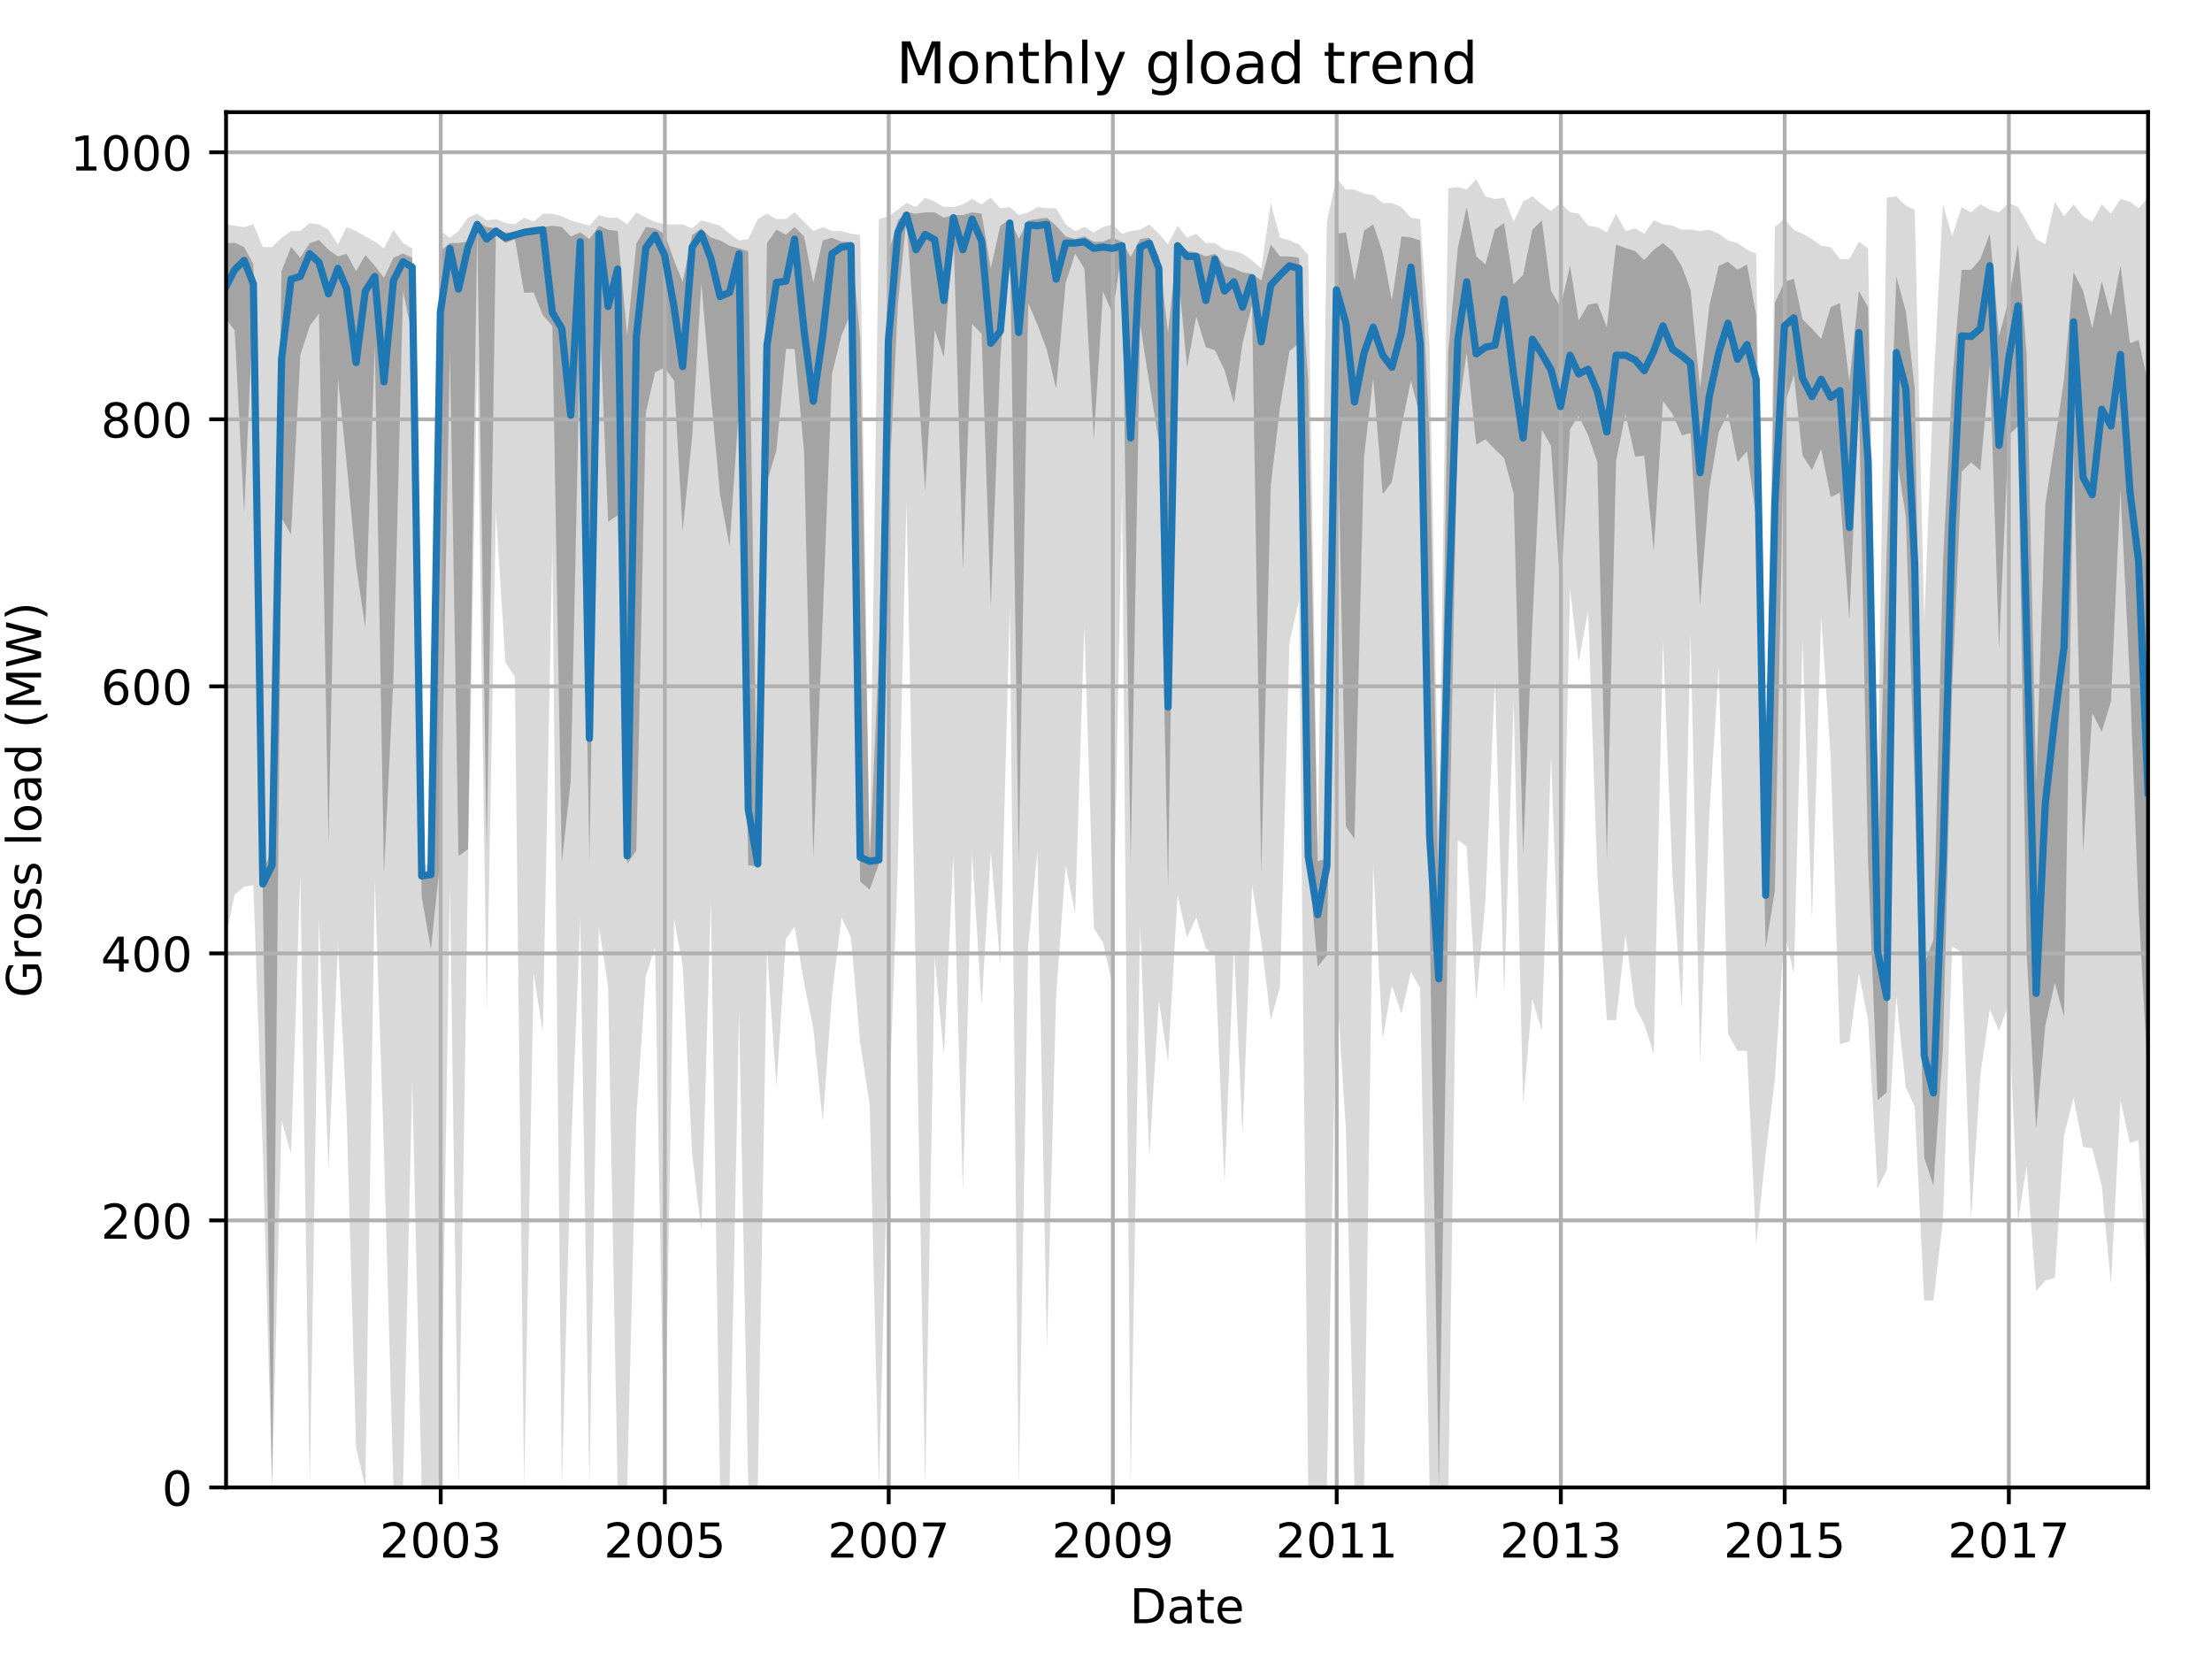 <?xml version="1.0" encoding="utf-8" standalone="no"?>
<!DOCTYPE svg PUBLIC "-//W3C//DTD SVG 1.1//EN"
  "http://www.w3.org/Graphics/SVG/1.1/DTD/svg11.dtd">
<!-- Created with matplotlib (http://matplotlib.org/) -->
<svg height="345.6pt" version="1.1" viewBox="0 0 460.8 345.6" width="460.8pt" xmlns="http://www.w3.org/2000/svg" xmlns:xlink="http://www.w3.org/1999/xlink">
 <defs>
  <style type="text/css">
*{stroke-linecap:butt;stroke-linejoin:round;}
  </style>
 </defs>
 <g id="figure_1">
  <g id="patch_1">
   <path d="M 0 345.6 
L 460.8 345.6 
L 460.8 0 
L 0 0 
z
" style="fill:none;"/>
  </g>
  <g id="axes_1">
   <g id="patch_2">
    <path d="M 47.092 309.863 
L 447.48 309.863 
L 447.48 23.365 
L 47.092 23.365 
z
" style="fill:none;"/>
   </g>
   <g id="PolyCollection_1">
    <path clip-path="url(#p7a8f3c615b)" d="M 47.092 46.743 
L 47.092 194.992 
L 48.881 186.369 
L 50.861 184.7 
L 52.777 184.422 
L 54.758 240.328 
L 56.674 309.863 
L 58.654 233.375 
L 60.634 240.328 
L 62.551 182.197 
L 64.531 309.863 
L 66.447 191.654 
L 68.428 243.666 
L 70.408 196.66 
L 72.196 231.706 
L 74.177 301.519 
L 76.093 309.863 
L 78.073 183.31 
L 79.989 239.772 
L 81.97 309.863 
L 83.95 309.863 
L 85.866 225.309 
L 87.846 309.863 
L 89.763 309.863 
L 91.743 309.863 
L 93.723 184.422 
L 95.512 309.863 
L 97.492 180.806 
L 99.408 75.113 
L 101.389 210.846 
L 103.305 106.543 
L 105.285 137.973 
L 107.265 141.032 
L 109.182 309.863 
L 111.162 202.779 
L 113.078 215.018 
L 115.059 113.775 
L 117.039 309.863 
L 118.891 240.885 
L 120.871 191.098 
L 122.788 309.863 
L 124.768 193.045 
L 126.684 205.561 
L 128.665 309.863 
L 130.645 309.863 
L 132.561 232.54 
L 134.541 203.336 
L 136.458 197.217 
L 138.438 309.863 
L 140.418 191.376 
L 142.207 201.111 
L 144.187 240.328 
L 146.103 256.461 
L 148.083 187.482 
L 150 309.863 
L 151.98 309.863 
L 153.96 210.846 
L 155.877 309.863 
L 157.857 309.863 
L 159.773 197.773 
L 161.753 226.421 
L 163.734 195.548 
L 165.522 193.045 
L 167.502 204.726 
L 169.419 214.183 
L 171.399 233.653 
L 173.315 207.23 
L 175.296 191.098 
L 177.276 195.27 
L 179.192 217.243 
L 181.172 230.037 
L 183.089 309.863 
L 185.069 234.487 
L 187.049 179.694 
L 188.838 104.596 
L 190.818 205.005 
L 192.734 309.863 
L 194.714 199.442 
L 196.631 219.746 
L 198.611 178.303 
L 200.591 248.116 
L 202.508 177.747 
L 204.488 209.455 
L 206.404 177.469 
L 208.384 201.111 
L 210.365 126.013 
L 212.217 309.863 
L 214.197 196.939 
L 216.114 177.469 
L 218.094 280.937 
L 220.01 207.23 
L 221.99 180.25 
L 223.971 190.263 
L 225.887 130.185 
L 227.867 193.323 
L 229.784 196.382 
L 231.764 205.283 
L 233.744 102.371 
L 235.533 309.863 
L 237.513 192.766 
L 239.429 240.885 
L 241.409 208.342 
L 243.326 221.137 
L 245.306 186.369 
L 247.286 195.27 
L 249.202 191.098 
L 251.183 197.495 
L 253.099 199.164 
L 255.079 246.448 
L 257.059 197.217 
L 258.848 236.434 
L 260.828 184.422 
L 262.745 196.104 
L 264.725 212.514 
L 266.641 205.561 
L 268.621 133.801 
L 270.602 125.178 
L 272.518 309.863 
L 274.498 309.863 
L 276.415 309.863 
L 278.395 204.726 
L 280.375 235.322 
L 282.164 309.863 
L 284.144 309.863 
L 286.06 180.25 
L 288.04 216.408 
L 289.957 205.283 
L 291.937 211.124 
L 293.917 202.501 
L 295.833 205.839 
L 297.814 309.863 
L 299.73 309.863 
L 301.71 309.863 
L 303.69 174.965 
L 305.543 176.356 
L 307.523 208.342 
L 309.439 187.76 
L 311.42 141.589 
L 313.336 206.952 
L 315.316 146.039 
L 317.296 230.037 
L 319.213 208.064 
L 321.193 214.74 
L 323.109 157.443 
L 325.09 212.514 
L 327.07 122.675 
L 328.858 137.973 
L 330.839 127.125 
L 332.755 182.197 
L 334.735 212.514 
L 336.652 212.514 
L 338.632 194.713 
L 340.612 209.733 
L 342.528 213.349 
L 344.509 219.468 
L 346.425 133.523 
L 348.405 182.475 
L 350.385 210.289 
L 352.174 131.854 
L 354.154 221.415 
L 356.07 169.959 
L 358.051 138.807 
L 359.967 215.296 
L 361.947 218.912 
L 363.927 218.912 
L 365.844 259.242 
L 367.824 240.328 
L 369.74 224.753 
L 371.721 194.157 
L 373.701 202.779 
L 375.489 133.523 
L 377.47 191.654 
L 379.386 128.516 
L 381.366 157.721 
L 383.283 217.521 
L 385.263 216.965 
L 387.243 202.779 
L 389.159 212.514 
L 391.14 247.56 
L 393.056 243.666 
L 395.036 207.508 
L 397.016 226.421 
L 398.869 230.594 
L 400.849 270.924 
L 402.765 270.924 
L 404.746 254.235 
L 406.662 197.217 
L 408.642 198.329 
L 410.622 253.957 
L 412.539 223.918 
L 414.519 210.289 
L 416.435 214.74 
L 418.415 209.177 
L 420.396 254.514 
L 422.184 242.832 
L 424.165 268.977 
L 426.081 266.752 
L 428.061 266.195 
L 429.977 236.434 
L 431.958 228.647 
L 433.938 238.938 
L 435.854 239.216 
L 437.834 247.004 
L 439.751 267.586 
L 441.731 229.203 
L 443.711 238.103 
L 445.5 237.547 
L 447.48 272.315 
L 447.48 41.18 
L 447.48 41.18 
L 445.5 43.405 
L 443.711 42.014 
L 441.731 41.458 
L 439.751 44.518 
L 437.834 42.571 
L 435.854 46.186 
L 433.938 45.074 
L 431.958 42.571 
L 429.977 45.074 
L 428.061 42.014 
L 426.081 50.915 
L 424.165 49.802 
L 422.184 46.186 
L 420.396 43.127 
L 418.415 42.292 
L 416.435 44.239 
L 414.519 43.683 
L 412.539 42.571 
L 410.622 44.239 
L 408.642 43.127 
L 406.662 49.246 
L 404.746 42.571 
L 402.765 80.954 
L 400.849 129.35 
L 398.869 43.683 
L 397.016 42.849 
L 395.036 40.902 
L 393.056 41.18 
L 391.14 165.787 
L 389.159 51.749 
L 387.243 50.359 
L 385.263 53.974 
L 383.283 53.974 
L 381.366 51.471 
L 379.386 51.193 
L 377.47 49.802 
L 375.489 48.69 
L 373.701 47.855 
L 371.721 45.63 
L 369.74 47.299 
L 367.824 180.806 
L 365.844 52.862 
L 363.927 52.027 
L 361.947 50.637 
L 359.967 50.08 
L 358.051 48.69 
L 356.07 47.855 
L 354.154 48.133 
L 352.174 47.855 
L 350.385 47.855 
L 348.405 47.021 
L 346.425 46.743 
L 344.509 45.908 
L 342.528 48.69 
L 340.612 47.577 
L 338.632 48.133 
L 336.652 44.518 
L 334.735 48.412 
L 332.755 47.299 
L 330.839 47.021 
L 328.858 44.518 
L 327.07 44.239 
L 325.09 42.292 
L 323.109 43.961 
L 321.193 42.571 
L 319.213 40.902 
L 317.296 42.014 
L 315.316 46.186 
L 313.336 41.18 
L 311.42 41.458 
L 309.439 40.902 
L 307.523 37.286 
L 305.543 39.511 
L 303.69 38.955 
L 301.71 39.233 
L 299.73 172.74 
L 297.814 72.054 
L 295.833 45.63 
L 293.917 45.352 
L 291.937 43.127 
L 289.957 42.292 
L 288.04 42.292 
L 286.06 40.624 
L 284.144 40.346 
L 282.164 39.511 
L 280.375 39.511 
L 278.395 37.008 
L 276.415 46.186 
L 274.498 176.912 
L 272.518 53.14 
L 270.602 50.915 
L 268.621 50.08 
L 266.641 49.524 
L 264.725 42.292 
L 262.745 55.921 
L 260.828 54.253 
L 258.848 52.862 
L 257.059 52.306 
L 255.079 52.027 
L 253.099 50.637 
L 251.183 50.637 
L 249.202 48.69 
L 247.286 49.524 
L 245.306 47.021 
L 243.326 50.915 
L 241.409 48.69 
L 239.429 46.743 
L 237.513 47.855 
L 235.533 48.133 
L 233.744 48.69 
L 231.764 46.743 
L 229.784 47.299 
L 227.867 48.412 
L 225.887 47.299 
L 223.971 48.133 
L 221.99 46.743 
L 220.01 43.405 
L 218.094 43.405 
L 216.114 43.127 
L 214.197 44.239 
L 212.217 44.796 
L 210.365 43.127 
L 208.384 43.405 
L 206.404 41.18 
L 204.488 42.571 
L 202.508 41.458 
L 200.591 42.571 
L 198.611 43.127 
L 196.631 43.127 
L 194.714 42.014 
L 192.734 41.18 
L 190.818 43.127 
L 188.838 42.292 
L 187.049 43.683 
L 185.069 45.074 
L 183.089 45.63 
L 181.172 177.747 
L 179.192 48.968 
L 177.276 48.69 
L 175.296 48.133 
L 173.315 48.133 
L 171.399 47.299 
L 169.419 48.133 
L 167.502 46.186 
L 165.522 44.239 
L 163.734 45.63 
L 161.753 45.63 
L 159.773 44.518 
L 157.857 45.63 
L 155.877 49.802 
L 153.96 50.08 
L 151.98 48.69 
L 150 47.021 
L 148.083 46.465 
L 146.103 45.908 
L 144.187 47.577 
L 142.207 46.743 
L 140.418 46.743 
L 138.438 46.743 
L 136.458 46.186 
L 134.541 45.352 
L 132.561 44.239 
L 130.645 46.743 
L 128.665 45.352 
L 126.684 45.352 
L 124.768 44.796 
L 122.788 47.021 
L 120.871 46.465 
L 118.891 45.908 
L 117.039 45.074 
L 115.059 44.518 
L 113.078 44.518 
L 111.162 46.186 
L 109.182 45.352 
L 107.265 46.743 
L 105.285 46.465 
L 103.305 45.63 
L 101.389 45.908 
L 99.408 44.518 
L 97.492 45.352 
L 95.512 48.133 
L 93.723 49.524 
L 91.743 48.133 
L 89.763 180.25 
L 87.846 179.972 
L 85.866 51.749 
L 83.95 50.637 
L 81.97 47.855 
L 79.989 51.749 
L 78.073 50.359 
L 76.093 49.246 
L 74.177 48.133 
L 72.196 47.299 
L 70.408 50.915 
L 68.428 47.855 
L 66.447 46.743 
L 64.531 46.465 
L 62.551 48.133 
L 60.634 48.133 
L 58.654 49.524 
L 56.674 51.471 
L 54.758 51.471 
L 52.777 46.743 
L 50.861 47.299 
L 48.881 47.021 
L 47.092 46.743 
z
" style="fill:#808080;fill-opacity:0.3;"/>
   </g>
   <g id="PolyCollection_2">
    <path clip-path="url(#p7a8f3c615b)" d="M 47.092 50.637 
L 47.092 66.491 
L 48.881 68.785 
L 50.861 106.891 
L 52.777 63.431 
L 54.758 186.925 
L 56.674 309.863 
L 58.654 107.934 
L 60.634 111.341 
L 62.551 74 
L 64.531 67.881 
L 66.447 65.378 
L 68.428 175.591 
L 70.408 78.798 
L 72.196 96.321 
L 74.177 117.669 
L 76.093 130.811 
L 78.073 71.845 
L 79.989 181.919 
L 81.97 140.893 
L 83.95 60.65 
L 85.866 69.828 
L 87.846 186.786 
L 89.763 197.773 
L 91.743 178.859 
L 93.723 72.888 
L 95.512 178.303 
L 97.492 176.912 
L 99.408 47.577 
L 101.389 177.191 
L 103.305 48.968 
L 105.285 50.637 
L 107.265 49.802 
L 109.182 60.997 
L 111.162 60.928 
L 113.078 65.656 
L 115.059 67.881 
L 117.039 179.694 
L 118.891 162.727 
L 120.871 69.55 
L 122.788 179.416 
L 124.768 62.319 
L 126.684 108.699 
L 128.665 107.377 
L 130.645 179.972 
L 132.561 177.191 
L 134.541 85.961 
L 136.458 77.547 
L 138.438 76.573 
L 140.418 79.285 
L 142.207 110.645 
L 144.187 91.037 
L 146.103 58.981 
L 148.083 82.275 
L 150 103.066 
L 151.98 113.844 
L 153.96 84.361 
L 155.877 180.25 
L 157.857 180.528 
L 159.773 100.424 
L 161.753 93.748 
L 163.734 72.679 
L 165.522 72.679 
L 167.502 94.027 
L 169.419 178.581 
L 171.399 128.516 
L 173.315 77.894 
L 175.296 69.898 
L 177.276 65.17 
L 179.192 183.657 
L 181.172 185.326 
L 183.089 179.972 
L 185.069 104.596 
L 187.049 63.431 
L 188.838 45.63 
L 190.818 73.792 
L 192.734 102.371 
L 194.714 68.716 
L 196.631 74.418 
L 198.611 47.577 
L 200.591 118.642 
L 202.508 67.464 
L 204.488 69.55 
L 206.404 126.499 
L 208.384 74.557 
L 210.365 47.577 
L 212.217 179.972 
L 214.197 63.153 
L 216.114 67.603 
L 218.094 72.888 
L 220.01 80.954 
L 221.99 58.981 
L 223.971 52.862 
L 225.887 55.921 
L 227.867 91.523 
L 229.784 60.719 
L 231.764 65.378 
L 233.744 52.027 
L 235.533 179.972 
L 237.513 67.603 
L 239.429 79.841 
L 241.409 92.01 
L 243.326 184.7 
L 245.306 55.365 
L 247.286 76.573 
L 249.202 65.934 
L 251.183 72.332 
L 253.099 72.957 
L 255.079 77.06 
L 257.059 84.014 
L 258.848 71.497 
L 260.828 63.431 
L 262.745 181.919 
L 264.725 101.119 
L 266.641 84.918 
L 268.621 73.166 
L 270.602 71.497 
L 272.518 178.859 
L 274.498 201.389 
L 276.415 199.025 
L 278.395 75.53 
L 280.375 172.184 
L 282.164 174.757 
L 284.144 95.278 
L 286.06 78.798 
L 288.04 102.927 
L 289.957 100.424 
L 291.937 88.881 
L 293.917 79.285 
L 295.833 86.795 
L 297.814 190.263 
L 299.73 309.863 
L 301.71 186.925 
L 303.69 86.586 
L 305.543 73.444 
L 307.523 92.636 
L 309.439 91.523 
L 311.42 93.609 
L 313.336 95.417 
L 315.316 102.788 
L 317.296 178.095 
L 319.213 129.976 
L 321.193 89.507 
L 323.109 92.914 
L 325.09 123.44 
L 327.07 89.437 
L 328.858 86.586 
L 330.839 90.689 
L 332.755 96.252 
L 334.735 178.929 
L 336.652 95.974 
L 338.632 86.239 
L 340.612 95.139 
L 342.528 94.931 
L 344.509 114.887 
L 346.425 83.527 
L 348.405 86.239 
L 350.385 90.689 
L 352.174 90.202 
L 354.154 126.013 
L 356.07 101.815 
L 358.051 89.994 
L 359.967 86.1 
L 361.947 96.252 
L 363.927 94.027 
L 365.844 107.864 
L 367.824 197.495 
L 369.74 185.535 
L 371.721 84.361 
L 373.701 78.173 
L 375.489 94.861 
L 377.47 97.921 
L 379.386 93.54 
L 381.366 103.553 
L 383.283 102.649 
L 385.263 129.072 
L 387.243 84.292 
L 389.159 179.694 
L 391.14 229.203 
L 393.056 227.534 
L 395.036 94.652 
L 397.016 107.655 
L 398.869 163.84 
L 400.849 241.163 
L 402.765 247.004 
L 404.746 218.425 
L 406.662 143.536 
L 408.642 98.268 
L 410.622 96.321 
L 412.539 97.99 
L 414.519 76.017 
L 416.435 135.261 
L 418.415 90.689 
L 420.396 88.811 
L 422.184 198.468 
L 424.165 235.183 
L 426.081 213.627 
L 428.061 204.726 
L 429.977 211.819 
L 431.958 93.54 
L 433.938 177.469 
L 435.854 148.542 
L 437.834 152.436 
L 439.751 146.108 
L 441.731 101.954 
L 443.711 142.214 
L 445.5 188.942 
L 447.48 225.1 
L 447.48 79.772 
L 447.48 79.772 
L 445.5 70.802 
L 443.711 71.497 
L 441.731 55.296 
L 439.751 65.865 
L 437.834 58.564 
L 435.854 68.438 
L 433.938 60.58 
L 431.958 56.686 
L 429.977 79.007 
L 428.061 92.08 
L 426.081 105.013 
L 424.165 162.936 
L 422.184 73.931 
L 420.396 50.845 
L 418.415 62.597 
L 416.435 70.037 
L 414.519 48.69 
L 412.539 53.974 
L 410.622 56.2 
L 408.642 56.2 
L 406.662 79.563 
L 404.746 117.669 
L 402.765 195.756 
L 400.849 200.832 
L 398.869 80.815 
L 397.016 64.822 
L 395.036 57.59 
L 393.056 114.261 
L 391.14 181.919 
L 389.159 63.987 
L 387.243 60.65 
L 385.263 79.563 
L 383.283 63.153 
L 381.366 63.987 
L 379.386 70.593 
L 377.47 68.438 
L 375.489 66.491 
L 373.701 58.077 
L 371.721 58.703 
L 369.74 63.083 
L 367.824 183.032 
L 365.844 65.656 
L 363.927 55.087 
L 361.947 56.2 
L 359.967 54.531 
L 358.051 55.365 
L 356.07 63.779 
L 354.154 80.954 
L 352.174 60.372 
L 350.385 55.574 
L 348.405 52.306 
L 346.425 50.637 
L 344.509 52.027 
L 342.528 54.183 
L 340.612 52.306 
L 338.632 51.68 
L 336.652 50.915 
L 334.735 68.16 
L 332.755 63.153 
L 330.839 63.431 
L 328.858 66.769 
L 327.07 55.296 
L 325.09 63.987 
L 323.109 60.58 
L 321.193 45.908 
L 319.213 47.855 
L 317.296 57.243 
L 315.316 59.259 
L 313.336 46.465 
L 311.42 47.786 
L 309.439 55.087 
L 307.523 53.418 
L 305.543 43.127 
L 303.69 51.68 
L 301.71 73.097 
L 299.73 189.151 
L 297.814 90.967 
L 295.833 50.08 
L 293.917 49.455 
L 291.937 49.246 
L 289.957 62.597 
L 288.04 52.584 
L 286.06 46.743 
L 284.144 48.064 
L 282.164 58.564 
L 280.375 48.412 
L 278.395 48.69 
L 276.415 178.859 
L 274.498 179.416 
L 272.518 79.007 
L 270.602 53.696 
L 268.621 53.418 
L 266.641 53.418 
L 264.725 50.915 
L 262.745 58.425 
L 260.828 57.034 
L 258.848 56.756 
L 257.059 55.921 
L 255.079 55.365 
L 253.099 52.862 
L 251.183 53.418 
L 249.202 52.584 
L 247.286 52.306 
L 245.306 50.359 
L 243.326 69.272 
L 241.409 53.418 
L 239.429 49.524 
L 237.513 49.802 
L 235.533 53.557 
L 233.744 50.359 
L 231.764 49.524 
L 229.784 50.359 
L 227.867 50.359 
L 225.887 49.246 
L 223.971 49.802 
L 221.99 49.246 
L 220.01 47.021 
L 218.094 45.352 
L 216.114 45.63 
L 214.197 45.908 
L 212.217 49.733 
L 210.365 45.63 
L 208.384 47.021 
L 206.404 55.921 
L 204.488 44.518 
L 202.508 44.239 
L 200.591 44.796 
L 198.611 44.796 
L 196.631 45.352 
L 194.714 44.239 
L 192.734 44.239 
L 190.818 44.518 
L 188.838 44.239 
L 187.049 45.908 
L 185.069 52.862 
L 183.089 136.582 
L 181.172 178.859 
L 179.192 70.524 
L 177.276 50.359 
L 175.296 50.359 
L 173.315 49.524 
L 171.399 50.08 
L 169.419 58.911 
L 167.502 49.246 
L 165.522 47.299 
L 163.734 48.898 
L 161.753 47.855 
L 159.773 50.637 
L 157.857 179.694 
L 155.877 52.306 
L 153.96 51.749 
L 151.98 51.193 
L 150 50.08 
L 148.083 49.524 
L 146.103 47.577 
L 144.187 48.968 
L 142.207 58.703 
L 140.418 54.253 
L 138.438 48.69 
L 136.458 47.577 
L 134.541 47.299 
L 132.561 50.776 
L 130.645 69.828 
L 128.665 48.133 
L 126.684 47.855 
L 124.768 47.021 
L 122.788 49.802 
L 120.871 48.412 
L 118.891 49.246 
L 117.039 47.299 
L 115.059 47.021 
L 113.078 47.299 
L 111.162 47.299 
L 109.182 47.577 
L 107.265 48.412 
L 105.285 48.412 
L 103.305 47.577 
L 101.389 47.299 
L 99.408 46.186 
L 97.492 50.359 
L 95.512 50.637 
L 93.723 50.637 
L 91.743 52.306 
L 89.763 181.363 
L 87.846 181.849 
L 85.866 53.696 
L 83.95 52.792 
L 81.97 53.696 
L 79.989 57.868 
L 78.073 55.365 
L 76.093 53.14 
L 74.177 56.478 
L 72.196 52.862 
L 70.408 53.418 
L 68.428 52.027 
L 66.447 50.011 
L 64.531 50.637 
L 62.551 53.696 
L 60.634 51.402 
L 58.654 56.478 
L 56.674 176.912 
L 54.758 181.641 
L 52.777 55.017 
L 50.861 51.471 
L 48.881 50.567 
L 47.092 50.637 
z
" style="fill:#808080;fill-opacity:0.6;"/>
   </g>
   <g id="matplotlib.axis_1">
    <g id="xtick_1">
     <g id="line2d_1">
      <path clip-path="url(#p7a8f3c615b)" d="M 91.807 309.863 
L 91.807 23.365 
" style="fill:none;stroke:#b0b0b0;stroke-linecap:square;stroke-width:0.8;"/>
     </g>
     <g id="line2d_2">
      <defs>
       <path d="M 0 0 
L 0 3.5 
" id="m7f24f092ea" style="stroke:#000000;stroke-width:0.8;"/>
      </defs>
      <g>
       <use style="stroke:#000000;stroke-width:0.8;" x="91.807" xlink:href="#m7f24f092ea" y="309.863"/>
      </g>
     </g>
     <g id="text_1">
      <!-- 2003 -->
      <defs>
       <path d="M 19.188 8.297 
L 53.609 8.297 
L 53.609 0 
L 7.328 0 
L 7.328 8.297 
Q 12.938 14.109 22.625 23.891 
Q 32.328 33.688 34.812 36.531 
Q 39.547 41.844 41.422 45.531 
Q 43.312 49.219 43.312 52.781 
Q 43.312 58.594 39.234 62.25 
Q 35.156 65.922 28.609 65.922 
Q 23.969 65.922 18.812 64.312 
Q 13.672 62.703 7.812 59.422 
L 7.812 69.391 
Q 13.766 71.781 18.938 73 
Q 24.125 74.219 28.422 74.219 
Q 39.75 74.219 46.484 68.547 
Q 53.219 62.891 53.219 53.422 
Q 53.219 48.922 51.531 44.891 
Q 49.859 40.875 45.406 35.406 
Q 44.188 33.984 37.641 27.219 
Q 31.109 20.453 19.188 8.297 
z
" id="DejaVuSans-32"/>
       <path d="M 31.781 66.406 
Q 24.172 66.406 20.328 58.906 
Q 16.5 51.422 16.5 36.375 
Q 16.5 21.391 20.328 13.891 
Q 24.172 6.391 31.781 6.391 
Q 39.453 6.391 43.281 13.891 
Q 47.125 21.391 47.125 36.375 
Q 47.125 51.422 43.281 58.906 
Q 39.453 66.406 31.781 66.406 
z
M 31.781 74.219 
Q 44.047 74.219 50.516 64.516 
Q 56.984 54.828 56.984 36.375 
Q 56.984 17.969 50.516 8.266 
Q 44.047 -1.422 31.781 -1.422 
Q 19.531 -1.422 13.062 8.266 
Q 6.594 17.969 6.594 36.375 
Q 6.594 54.828 13.062 64.516 
Q 19.531 74.219 31.781 74.219 
z
" id="DejaVuSans-30"/>
       <path d="M 40.578 39.312 
Q 47.656 37.797 51.625 33 
Q 55.609 28.219 55.609 21.188 
Q 55.609 10.406 48.188 4.484 
Q 40.766 -1.422 27.094 -1.422 
Q 22.516 -1.422 17.656 -0.516 
Q 12.797 0.391 7.625 2.203 
L 7.625 11.719 
Q 11.719 9.328 16.594 8.109 
Q 21.484 6.891 26.812 6.891 
Q 36.078 6.891 40.938 10.547 
Q 45.797 14.203 45.797 21.188 
Q 45.797 27.641 41.281 31.266 
Q 36.766 34.906 28.719 34.906 
L 20.219 34.906 
L 20.219 43.016 
L 29.109 43.016 
Q 36.375 43.016 40.234 45.922 
Q 44.094 48.828 44.094 54.297 
Q 44.094 59.906 40.109 62.906 
Q 36.141 65.922 28.719 65.922 
Q 24.656 65.922 20.016 65.031 
Q 15.375 64.156 9.812 62.312 
L 9.812 71.094 
Q 15.438 72.656 20.344 73.438 
Q 25.25 74.219 29.594 74.219 
Q 40.828 74.219 47.359 69.109 
Q 53.906 64.016 53.906 55.328 
Q 53.906 49.266 50.438 45.094 
Q 46.969 40.922 40.578 39.312 
z
" id="DejaVuSans-33"/>
      </defs>
      <g transform="translate(79.082 324.462)scale(0.1 -0.1)">
       <use xlink:href="#DejaVuSans-32"/>
       <use x="63.623" xlink:href="#DejaVuSans-30"/>
       <use x="127.246" xlink:href="#DejaVuSans-30"/>
       <use x="190.869" xlink:href="#DejaVuSans-33"/>
      </g>
     </g>
    </g>
    <g id="xtick_2">
     <g id="line2d_3">
      <path clip-path="url(#p7a8f3c615b)" d="M 138.502 309.863 
L 138.502 23.365 
" style="fill:none;stroke:#b0b0b0;stroke-linecap:square;stroke-width:0.8;"/>
     </g>
     <g id="line2d_4">
      <g>
       <use style="stroke:#000000;stroke-width:0.8;" x="138.502" xlink:href="#m7f24f092ea" y="309.863"/>
      </g>
     </g>
     <g id="text_2">
      <!-- 2005 -->
      <defs>
       <path d="M 10.797 72.906 
L 49.516 72.906 
L 49.516 64.594 
L 19.828 64.594 
L 19.828 46.734 
Q 21.969 47.469 24.109 47.828 
Q 26.266 48.188 28.422 48.188 
Q 40.625 48.188 47.75 41.5 
Q 54.891 34.812 54.891 23.391 
Q 54.891 11.625 47.562 5.094 
Q 40.234 -1.422 26.906 -1.422 
Q 22.312 -1.422 17.547 -0.641 
Q 12.797 0.141 7.719 1.703 
L 7.719 11.625 
Q 12.109 9.234 16.797 8.062 
Q 21.484 6.891 26.703 6.891 
Q 35.156 6.891 40.078 11.328 
Q 45.016 15.766 45.016 23.391 
Q 45.016 31 40.078 35.438 
Q 35.156 39.891 26.703 39.891 
Q 22.75 39.891 18.812 39.016 
Q 14.891 38.141 10.797 36.281 
z
" id="DejaVuSans-35"/>
      </defs>
      <g transform="translate(125.777 324.462)scale(0.1 -0.1)">
       <use xlink:href="#DejaVuSans-32"/>
       <use x="63.623" xlink:href="#DejaVuSans-30"/>
       <use x="127.246" xlink:href="#DejaVuSans-30"/>
       <use x="190.869" xlink:href="#DejaVuSans-35"/>
      </g>
     </g>
    </g>
    <g id="xtick_3">
     <g id="line2d_5">
      <path clip-path="url(#p7a8f3c615b)" d="M 185.133 309.863 
L 185.133 23.365 
" style="fill:none;stroke:#b0b0b0;stroke-linecap:square;stroke-width:0.8;"/>
     </g>
     <g id="line2d_6">
      <g>
       <use style="stroke:#000000;stroke-width:0.8;" x="185.133" xlink:href="#m7f24f092ea" y="309.863"/>
      </g>
     </g>
     <g id="text_3">
      <!-- 2007 -->
      <defs>
       <path d="M 8.203 72.906 
L 55.078 72.906 
L 55.078 68.703 
L 28.609 0 
L 18.312 0 
L 43.219 64.594 
L 8.203 64.594 
z
" id="DejaVuSans-37"/>
      </defs>
      <g transform="translate(172.408 324.462)scale(0.1 -0.1)">
       <use xlink:href="#DejaVuSans-32"/>
       <use x="63.623" xlink:href="#DejaVuSans-30"/>
       <use x="127.246" xlink:href="#DejaVuSans-30"/>
       <use x="190.869" xlink:href="#DejaVuSans-37"/>
      </g>
     </g>
    </g>
    <g id="xtick_4">
     <g id="line2d_7">
      <path clip-path="url(#p7a8f3c615b)" d="M 231.828 309.863 
L 231.828 23.365 
" style="fill:none;stroke:#b0b0b0;stroke-linecap:square;stroke-width:0.8;"/>
     </g>
     <g id="line2d_8">
      <g>
       <use style="stroke:#000000;stroke-width:0.8;" x="231.828" xlink:href="#m7f24f092ea" y="309.863"/>
      </g>
     </g>
     <g id="text_4">
      <!-- 2009 -->
      <defs>
       <path d="M 10.984 1.516 
L 10.984 10.5 
Q 14.703 8.734 18.5 7.812 
Q 22.312 6.891 25.984 6.891 
Q 35.75 6.891 40.891 13.453 
Q 46.047 20.016 46.781 33.406 
Q 43.953 29.203 39.594 26.953 
Q 35.25 24.703 29.984 24.703 
Q 19.047 24.703 12.672 31.312 
Q 6.297 37.938 6.297 49.422 
Q 6.297 60.641 12.938 67.422 
Q 19.578 74.219 30.609 74.219 
Q 43.266 74.219 49.922 64.516 
Q 56.594 54.828 56.594 36.375 
Q 56.594 19.141 48.406 8.859 
Q 40.234 -1.422 26.422 -1.422 
Q 22.703 -1.422 18.891 -0.688 
Q 15.094 0.047 10.984 1.516 
z
M 30.609 32.422 
Q 37.25 32.422 41.125 36.953 
Q 45.016 41.5 45.016 49.422 
Q 45.016 57.281 41.125 61.844 
Q 37.25 66.406 30.609 66.406 
Q 23.969 66.406 20.094 61.844 
Q 16.219 57.281 16.219 49.422 
Q 16.219 41.5 20.094 36.953 
Q 23.969 32.422 30.609 32.422 
z
" id="DejaVuSans-39"/>
      </defs>
      <g transform="translate(219.103 324.462)scale(0.1 -0.1)">
       <use xlink:href="#DejaVuSans-32"/>
       <use x="63.623" xlink:href="#DejaVuSans-30"/>
       <use x="127.246" xlink:href="#DejaVuSans-30"/>
       <use x="190.869" xlink:href="#DejaVuSans-39"/>
      </g>
     </g>
    </g>
    <g id="xtick_5">
     <g id="line2d_9">
      <path clip-path="url(#p7a8f3c615b)" d="M 278.459 309.863 
L 278.459 23.365 
" style="fill:none;stroke:#b0b0b0;stroke-linecap:square;stroke-width:0.8;"/>
     </g>
     <g id="line2d_10">
      <g>
       <use style="stroke:#000000;stroke-width:0.8;" x="278.459" xlink:href="#m7f24f092ea" y="309.863"/>
      </g>
     </g>
     <g id="text_5">
      <!-- 2011 -->
      <defs>
       <path d="M 12.406 8.297 
L 28.516 8.297 
L 28.516 63.922 
L 10.984 60.406 
L 10.984 69.391 
L 28.422 72.906 
L 38.281 72.906 
L 38.281 8.297 
L 54.391 8.297 
L 54.391 0 
L 12.406 0 
z
" id="DejaVuSans-31"/>
      </defs>
      <g transform="translate(265.734 324.462)scale(0.1 -0.1)">
       <use xlink:href="#DejaVuSans-32"/>
       <use x="63.623" xlink:href="#DejaVuSans-30"/>
       <use x="127.246" xlink:href="#DejaVuSans-31"/>
       <use x="190.869" xlink:href="#DejaVuSans-31"/>
      </g>
     </g>
    </g>
    <g id="xtick_6">
     <g id="line2d_11">
      <path clip-path="url(#p7a8f3c615b)" d="M 325.153 309.863 
L 325.153 23.365 
" style="fill:none;stroke:#b0b0b0;stroke-linecap:square;stroke-width:0.8;"/>
     </g>
     <g id="line2d_12">
      <g>
       <use style="stroke:#000000;stroke-width:0.8;" x="325.153" xlink:href="#m7f24f092ea" y="309.863"/>
      </g>
     </g>
     <g id="text_6">
      <!-- 2013 -->
      <g transform="translate(312.428 324.462)scale(0.1 -0.1)">
       <use xlink:href="#DejaVuSans-32"/>
       <use x="63.623" xlink:href="#DejaVuSans-30"/>
       <use x="127.246" xlink:href="#DejaVuSans-31"/>
       <use x="190.869" xlink:href="#DejaVuSans-33"/>
      </g>
     </g>
    </g>
    <g id="xtick_7">
     <g id="line2d_13">
      <path clip-path="url(#p7a8f3c615b)" d="M 371.784 309.863 
L 371.784 23.365 
" style="fill:none;stroke:#b0b0b0;stroke-linecap:square;stroke-width:0.8;"/>
     </g>
     <g id="line2d_14">
      <g>
       <use style="stroke:#000000;stroke-width:0.8;" x="371.784" xlink:href="#m7f24f092ea" y="309.863"/>
      </g>
     </g>
     <g id="text_7">
      <!-- 2015 -->
      <g transform="translate(359.059 324.462)scale(0.1 -0.1)">
       <use xlink:href="#DejaVuSans-32"/>
       <use x="63.623" xlink:href="#DejaVuSans-30"/>
       <use x="127.246" xlink:href="#DejaVuSans-31"/>
       <use x="190.869" xlink:href="#DejaVuSans-35"/>
      </g>
     </g>
    </g>
    <g id="xtick_8">
     <g id="line2d_15">
      <path clip-path="url(#p7a8f3c615b)" d="M 418.479 309.863 
L 418.479 23.365 
" style="fill:none;stroke:#b0b0b0;stroke-linecap:square;stroke-width:0.8;"/>
     </g>
     <g id="line2d_16">
      <g>
       <use style="stroke:#000000;stroke-width:0.8;" x="418.479" xlink:href="#m7f24f092ea" y="309.863"/>
      </g>
     </g>
     <g id="text_8">
      <!-- 2017 -->
      <g transform="translate(405.754 324.462)scale(0.1 -0.1)">
       <use xlink:href="#DejaVuSans-32"/>
       <use x="63.623" xlink:href="#DejaVuSans-30"/>
       <use x="127.246" xlink:href="#DejaVuSans-31"/>
       <use x="190.869" xlink:href="#DejaVuSans-37"/>
      </g>
     </g>
    </g>
    <g id="text_9">
     <!-- Date -->
     <defs>
      <path d="M 19.672 64.797 
L 19.672 8.109 
L 31.594 8.109 
Q 46.688 8.109 53.688 14.938 
Q 60.688 21.781 60.688 36.531 
Q 60.688 51.172 53.688 57.984 
Q 46.688 64.797 31.594 64.797 
z
M 9.812 72.906 
L 30.078 72.906 
Q 51.266 72.906 61.172 64.094 
Q 71.094 55.281 71.094 36.531 
Q 71.094 17.672 61.125 8.828 
Q 51.172 0 30.078 0 
L 9.812 0 
z
" id="DejaVuSans-44"/>
      <path d="M 34.281 27.484 
Q 23.391 27.484 19.188 25 
Q 14.984 22.516 14.984 16.5 
Q 14.984 11.719 18.141 8.906 
Q 21.297 6.109 26.703 6.109 
Q 34.188 6.109 38.703 11.406 
Q 43.219 16.703 43.219 25.484 
L 43.219 27.484 
z
M 52.203 31.203 
L 52.203 0 
L 43.219 0 
L 43.219 8.297 
Q 40.141 3.328 35.547 0.953 
Q 30.953 -1.422 24.312 -1.422 
Q 15.922 -1.422 10.953 3.297 
Q 6 8.016 6 15.922 
Q 6 25.141 12.172 29.828 
Q 18.359 34.516 30.609 34.516 
L 43.219 34.516 
L 43.219 35.406 
Q 43.219 41.609 39.141 45 
Q 35.062 48.391 27.688 48.391 
Q 23 48.391 18.547 47.266 
Q 14.109 46.141 10.016 43.891 
L 10.016 52.203 
Q 14.938 54.109 19.578 55.047 
Q 24.219 56 28.609 56 
Q 40.484 56 46.344 49.844 
Q 52.203 43.703 52.203 31.203 
z
" id="DejaVuSans-61"/>
      <path d="M 18.312 70.219 
L 18.312 54.688 
L 36.812 54.688 
L 36.812 47.703 
L 18.312 47.703 
L 18.312 18.016 
Q 18.312 11.328 20.141 9.422 
Q 21.969 7.516 27.594 7.516 
L 36.812 7.516 
L 36.812 0 
L 27.594 0 
Q 17.188 0 13.234 3.875 
Q 9.281 7.766 9.281 18.016 
L 9.281 47.703 
L 2.688 47.703 
L 2.688 54.688 
L 9.281 54.688 
L 9.281 70.219 
z
" id="DejaVuSans-74"/>
      <path d="M 56.203 29.594 
L 56.203 25.203 
L 14.891 25.203 
Q 15.484 15.922 20.484 11.062 
Q 25.484 6.203 34.422 6.203 
Q 39.594 6.203 44.453 7.469 
Q 49.312 8.734 54.109 11.281 
L 54.109 2.781 
Q 49.266 0.734 44.188 -0.344 
Q 39.109 -1.422 33.891 -1.422 
Q 20.797 -1.422 13.156 6.188 
Q 5.516 13.812 5.516 26.812 
Q 5.516 40.234 12.766 48.109 
Q 20.016 56 32.328 56 
Q 43.359 56 49.781 48.891 
Q 56.203 41.797 56.203 29.594 
z
M 47.219 32.234 
Q 47.125 39.594 43.094 43.984 
Q 39.062 48.391 32.422 48.391 
Q 24.906 48.391 20.391 44.141 
Q 15.875 39.891 15.188 32.172 
z
" id="DejaVuSans-65"/>
     </defs>
     <g transform="translate(235.335 338.14)scale(0.1 -0.1)">
      <use xlink:href="#DejaVuSans-44"/>
      <use x="77.002" xlink:href="#DejaVuSans-61"/>
      <use x="138.281" xlink:href="#DejaVuSans-74"/>
      <use x="177.49" xlink:href="#DejaVuSans-65"/>
     </g>
    </g>
   </g>
   <g id="matplotlib.axis_2">
    <g id="ytick_1">
     <g id="line2d_17">
      <path clip-path="url(#p7a8f3c615b)" d="M 47.092 309.863 
L 447.48 309.863 
" style="fill:none;stroke:#b0b0b0;stroke-linecap:square;stroke-width:0.8;"/>
     </g>
     <g id="line2d_18">
      <defs>
       <path d="M 0 0 
L -3.5 0 
" id="mc1aad05a1d" style="stroke:#000000;stroke-width:0.8;"/>
      </defs>
      <g>
       <use style="stroke:#000000;stroke-width:0.8;" x="47.092" xlink:href="#mc1aad05a1d" y="309.863"/>
      </g>
     </g>
     <g id="text_10">
      <!-- 0 -->
      <g transform="translate(33.73 313.663)scale(0.1 -0.1)">
       <use xlink:href="#DejaVuSans-30"/>
      </g>
     </g>
    </g>
    <g id="ytick_2">
     <g id="line2d_19">
      <path clip-path="url(#p7a8f3c615b)" d="M 47.092 254.235 
L 447.48 254.235 
" style="fill:none;stroke:#b0b0b0;stroke-linecap:square;stroke-width:0.8;"/>
     </g>
     <g id="line2d_20">
      <g>
       <use style="stroke:#000000;stroke-width:0.8;" x="47.092" xlink:href="#mc1aad05a1d" y="254.235"/>
      </g>
     </g>
     <g id="text_11">
      <!-- 200 -->
      <g transform="translate(21.005 258.035)scale(0.1 -0.1)">
       <use xlink:href="#DejaVuSans-32"/>
       <use x="63.623" xlink:href="#DejaVuSans-30"/>
       <use x="127.246" xlink:href="#DejaVuSans-30"/>
      </g>
     </g>
    </g>
    <g id="ytick_3">
     <g id="line2d_21">
      <path clip-path="url(#p7a8f3c615b)" d="M 47.092 198.607 
L 447.48 198.607 
" style="fill:none;stroke:#b0b0b0;stroke-linecap:square;stroke-width:0.8;"/>
     </g>
     <g id="line2d_22">
      <g>
       <use style="stroke:#000000;stroke-width:0.8;" x="47.092" xlink:href="#mc1aad05a1d" y="198.607"/>
      </g>
     </g>
     <g id="text_12">
      <!-- 400 -->
      <defs>
       <path d="M 37.797 64.312 
L 12.891 25.391 
L 37.797 25.391 
z
M 35.203 72.906 
L 47.609 72.906 
L 47.609 25.391 
L 58.016 25.391 
L 58.016 17.188 
L 47.609 17.188 
L 47.609 0 
L 37.797 0 
L 37.797 17.188 
L 4.891 17.188 
L 4.891 26.703 
z
" id="DejaVuSans-34"/>
      </defs>
      <g transform="translate(21.005 202.407)scale(0.1 -0.1)">
       <use xlink:href="#DejaVuSans-34"/>
       <use x="63.623" xlink:href="#DejaVuSans-30"/>
       <use x="127.246" xlink:href="#DejaVuSans-30"/>
      </g>
     </g>
    </g>
    <g id="ytick_4">
     <g id="line2d_23">
      <path clip-path="url(#p7a8f3c615b)" d="M 47.092 142.979 
L 447.48 142.979 
" style="fill:none;stroke:#b0b0b0;stroke-linecap:square;stroke-width:0.8;"/>
     </g>
     <g id="line2d_24">
      <g>
       <use style="stroke:#000000;stroke-width:0.8;" x="47.092" xlink:href="#mc1aad05a1d" y="142.979"/>
      </g>
     </g>
     <g id="text_13">
      <!-- 600 -->
      <defs>
       <path d="M 33.016 40.375 
Q 26.375 40.375 22.484 35.828 
Q 18.609 31.297 18.609 23.391 
Q 18.609 15.531 22.484 10.953 
Q 26.375 6.391 33.016 6.391 
Q 39.656 6.391 43.531 10.953 
Q 47.406 15.531 47.406 23.391 
Q 47.406 31.297 43.531 35.828 
Q 39.656 40.375 33.016 40.375 
z
M 52.594 71.297 
L 52.594 62.312 
Q 48.875 64.062 45.094 64.984 
Q 41.312 65.922 37.594 65.922 
Q 27.828 65.922 22.672 59.328 
Q 17.531 52.734 16.797 39.406 
Q 19.672 43.656 24.016 45.922 
Q 28.375 48.188 33.594 48.188 
Q 44.578 48.188 50.953 41.516 
Q 57.328 34.859 57.328 23.391 
Q 57.328 12.156 50.688 5.359 
Q 44.047 -1.422 33.016 -1.422 
Q 20.359 -1.422 13.672 8.266 
Q 6.984 17.969 6.984 36.375 
Q 6.984 53.656 15.188 63.938 
Q 23.391 74.219 37.203 74.219 
Q 40.922 74.219 44.703 73.484 
Q 48.484 72.75 52.594 71.297 
z
" id="DejaVuSans-36"/>
      </defs>
      <g transform="translate(21.005 146.779)scale(0.1 -0.1)">
       <use xlink:href="#DejaVuSans-36"/>
       <use x="63.623" xlink:href="#DejaVuSans-30"/>
       <use x="127.246" xlink:href="#DejaVuSans-30"/>
      </g>
     </g>
    </g>
    <g id="ytick_5">
     <g id="line2d_25">
      <path clip-path="url(#p7a8f3c615b)" d="M 47.092 87.351 
L 447.48 87.351 
" style="fill:none;stroke:#b0b0b0;stroke-linecap:square;stroke-width:0.8;"/>
     </g>
     <g id="line2d_26">
      <g>
       <use style="stroke:#000000;stroke-width:0.8;" x="47.092" xlink:href="#mc1aad05a1d" y="87.351"/>
      </g>
     </g>
     <g id="text_14">
      <!-- 800 -->
      <defs>
       <path d="M 31.781 34.625 
Q 24.75 34.625 20.719 30.859 
Q 16.703 27.094 16.703 20.516 
Q 16.703 13.922 20.719 10.156 
Q 24.75 6.391 31.781 6.391 
Q 38.812 6.391 42.859 10.172 
Q 46.922 13.969 46.922 20.516 
Q 46.922 27.094 42.891 30.859 
Q 38.875 34.625 31.781 34.625 
z
M 21.922 38.812 
Q 15.578 40.375 12.031 44.719 
Q 8.5 49.078 8.5 55.328 
Q 8.5 64.062 14.719 69.141 
Q 20.953 74.219 31.781 74.219 
Q 42.672 74.219 48.875 69.141 
Q 55.078 64.062 55.078 55.328 
Q 55.078 49.078 51.531 44.719 
Q 48 40.375 41.703 38.812 
Q 48.828 37.156 52.797 32.312 
Q 56.781 27.484 56.781 20.516 
Q 56.781 9.906 50.312 4.234 
Q 43.844 -1.422 31.781 -1.422 
Q 19.734 -1.422 13.25 4.234 
Q 6.781 9.906 6.781 20.516 
Q 6.781 27.484 10.781 32.312 
Q 14.797 37.156 21.922 38.812 
z
M 18.312 54.391 
Q 18.312 48.734 21.844 45.562 
Q 25.391 42.391 31.781 42.391 
Q 38.141 42.391 41.719 45.562 
Q 45.312 48.734 45.312 54.391 
Q 45.312 60.062 41.719 63.234 
Q 38.141 66.406 31.781 66.406 
Q 25.391 66.406 21.844 63.234 
Q 18.312 60.062 18.312 54.391 
z
" id="DejaVuSans-38"/>
      </defs>
      <g transform="translate(21.005 91.15)scale(0.1 -0.1)">
       <use xlink:href="#DejaVuSans-38"/>
       <use x="63.623" xlink:href="#DejaVuSans-30"/>
       <use x="127.246" xlink:href="#DejaVuSans-30"/>
      </g>
     </g>
    </g>
    <g id="ytick_6">
     <g id="line2d_27">
      <path clip-path="url(#p7a8f3c615b)" d="M 47.092 31.723 
L 447.48 31.723 
" style="fill:none;stroke:#b0b0b0;stroke-linecap:square;stroke-width:0.8;"/>
     </g>
     <g id="line2d_28">
      <g>
       <use style="stroke:#000000;stroke-width:0.8;" x="47.092" xlink:href="#mc1aad05a1d" y="31.723"/>
      </g>
     </g>
     <g id="text_15">
      <!-- 1000 -->
      <g transform="translate(14.642 35.522)scale(0.1 -0.1)">
       <use xlink:href="#DejaVuSans-31"/>
       <use x="63.623" xlink:href="#DejaVuSans-30"/>
       <use x="127.246" xlink:href="#DejaVuSans-30"/>
       <use x="190.869" xlink:href="#DejaVuSans-30"/>
      </g>
     </g>
    </g>
    <g id="text_16">
     <!-- Gross load (MW) -->
     <defs>
      <path d="M 59.516 10.406 
L 59.516 29.984 
L 43.406 29.984 
L 43.406 38.094 
L 69.281 38.094 
L 69.281 6.781 
Q 63.578 2.734 56.688 0.656 
Q 49.812 -1.422 42 -1.422 
Q 24.906 -1.422 15.25 8.562 
Q 5.609 18.562 5.609 36.375 
Q 5.609 54.25 15.25 64.234 
Q 24.906 74.219 42 74.219 
Q 49.125 74.219 55.547 72.453 
Q 61.969 70.703 67.391 67.281 
L 67.391 56.781 
Q 61.922 61.422 55.766 63.766 
Q 49.609 66.109 42.828 66.109 
Q 29.438 66.109 22.719 58.641 
Q 16.016 51.172 16.016 36.375 
Q 16.016 21.625 22.719 14.156 
Q 29.438 6.688 42.828 6.688 
Q 48.047 6.688 52.141 7.594 
Q 56.25 8.5 59.516 10.406 
z
" id="DejaVuSans-47"/>
      <path d="M 41.109 46.297 
Q 39.594 47.172 37.812 47.578 
Q 36.031 48 33.891 48 
Q 26.266 48 22.188 43.047 
Q 18.109 38.094 18.109 28.812 
L 18.109 0 
L 9.078 0 
L 9.078 54.688 
L 18.109 54.688 
L 18.109 46.188 
Q 20.953 51.172 25.484 53.578 
Q 30.031 56 36.531 56 
Q 37.453 56 38.578 55.875 
Q 39.703 55.766 41.062 55.516 
z
" id="DejaVuSans-72"/>
      <path d="M 30.609 48.391 
Q 23.391 48.391 19.188 42.75 
Q 14.984 37.109 14.984 27.297 
Q 14.984 17.484 19.156 11.844 
Q 23.344 6.203 30.609 6.203 
Q 37.797 6.203 41.984 11.859 
Q 46.188 17.531 46.188 27.297 
Q 46.188 37.016 41.984 42.703 
Q 37.797 48.391 30.609 48.391 
z
M 30.609 56 
Q 42.328 56 49.016 48.375 
Q 55.719 40.766 55.719 27.297 
Q 55.719 13.875 49.016 6.219 
Q 42.328 -1.422 30.609 -1.422 
Q 18.844 -1.422 12.172 6.219 
Q 5.516 13.875 5.516 27.297 
Q 5.516 40.766 12.172 48.375 
Q 18.844 56 30.609 56 
z
" id="DejaVuSans-6f"/>
      <path d="M 44.281 53.078 
L 44.281 44.578 
Q 40.484 46.531 36.375 47.5 
Q 32.281 48.484 27.875 48.484 
Q 21.188 48.484 17.844 46.438 
Q 14.5 44.391 14.5 40.281 
Q 14.5 37.156 16.891 35.375 
Q 19.281 33.594 26.516 31.984 
L 29.594 31.297 
Q 39.156 29.25 43.188 25.516 
Q 47.219 21.781 47.219 15.094 
Q 47.219 7.469 41.188 3.016 
Q 35.156 -1.422 24.609 -1.422 
Q 20.219 -1.422 15.453 -0.562 
Q 10.688 0.297 5.422 2 
L 5.422 11.281 
Q 10.406 8.688 15.234 7.391 
Q 20.062 6.109 24.812 6.109 
Q 31.156 6.109 34.562 8.281 
Q 37.984 10.453 37.984 14.406 
Q 37.984 18.062 35.516 20.016 
Q 33.062 21.969 24.703 23.781 
L 21.578 24.516 
Q 13.234 26.266 9.516 29.906 
Q 5.812 33.547 5.812 39.891 
Q 5.812 47.609 11.281 51.797 
Q 16.75 56 26.812 56 
Q 31.781 56 36.172 55.266 
Q 40.578 54.547 44.281 53.078 
z
" id="DejaVuSans-73"/>
      <path id="DejaVuSans-20"/>
      <path d="M 9.422 75.984 
L 18.406 75.984 
L 18.406 0 
L 9.422 0 
z
" id="DejaVuSans-6c"/>
      <path d="M 45.406 46.391 
L 45.406 75.984 
L 54.391 75.984 
L 54.391 0 
L 45.406 0 
L 45.406 8.203 
Q 42.578 3.328 38.25 0.953 
Q 33.938 -1.422 27.875 -1.422 
Q 17.969 -1.422 11.734 6.484 
Q 5.516 14.406 5.516 27.297 
Q 5.516 40.188 11.734 48.094 
Q 17.969 56 27.875 56 
Q 33.938 56 38.25 53.625 
Q 42.578 51.266 45.406 46.391 
z
M 14.797 27.297 
Q 14.797 17.391 18.875 11.75 
Q 22.953 6.109 30.078 6.109 
Q 37.203 6.109 41.297 11.75 
Q 45.406 17.391 45.406 27.297 
Q 45.406 37.203 41.297 42.844 
Q 37.203 48.484 30.078 48.484 
Q 22.953 48.484 18.875 42.844 
Q 14.797 37.203 14.797 27.297 
z
" id="DejaVuSans-64"/>
      <path d="M 31 75.875 
Q 24.469 64.656 21.281 53.656 
Q 18.109 42.672 18.109 31.391 
Q 18.109 20.125 21.312 9.062 
Q 24.516 -2 31 -13.188 
L 23.188 -13.188 
Q 15.875 -1.703 12.234 9.375 
Q 8.594 20.453 8.594 31.391 
Q 8.594 42.281 12.203 53.312 
Q 15.828 64.359 23.188 75.875 
z
" id="DejaVuSans-28"/>
      <path d="M 9.812 72.906 
L 24.516 72.906 
L 43.109 23.297 
L 61.812 72.906 
L 76.516 72.906 
L 76.516 0 
L 66.891 0 
L 66.891 64.016 
L 48.094 14.016 
L 38.188 14.016 
L 19.391 64.016 
L 19.391 0 
L 9.812 0 
z
" id="DejaVuSans-4d"/>
      <path d="M 3.328 72.906 
L 13.281 72.906 
L 28.609 11.281 
L 43.891 72.906 
L 54.984 72.906 
L 70.312 11.281 
L 85.594 72.906 
L 95.609 72.906 
L 77.297 0 
L 64.891 0 
L 49.516 63.281 
L 33.984 0 
L 21.578 0 
z
" id="DejaVuSans-57"/>
      <path d="M 8.016 75.875 
L 15.828 75.875 
Q 23.141 64.359 26.781 53.312 
Q 30.422 42.281 30.422 31.391 
Q 30.422 20.453 26.781 9.375 
Q 23.141 -1.703 15.828 -13.188 
L 8.016 -13.188 
Q 14.5 -2 17.703 9.062 
Q 20.906 20.125 20.906 31.391 
Q 20.906 42.672 17.703 53.656 
Q 14.5 64.656 8.016 75.875 
z
" id="DejaVuSans-29"/>
     </defs>
     <g transform="translate(8.563 207.835)rotate(-90)scale(0.1 -0.1)">
      <use xlink:href="#DejaVuSans-47"/>
      <use x="77.49" xlink:href="#DejaVuSans-72"/>
      <use x="118.572" xlink:href="#DejaVuSans-6f"/>
      <use x="179.754" xlink:href="#DejaVuSans-73"/>
      <use x="231.854" xlink:href="#DejaVuSans-73"/>
      <use x="283.953" xlink:href="#DejaVuSans-20"/>
      <use x="315.74" xlink:href="#DejaVuSans-6c"/>
      <use x="343.523" xlink:href="#DejaVuSans-6f"/>
      <use x="404.705" xlink:href="#DejaVuSans-61"/>
      <use x="465.984" xlink:href="#DejaVuSans-64"/>
      <use x="529.461" xlink:href="#DejaVuSans-20"/>
      <use x="561.248" xlink:href="#DejaVuSans-28"/>
      <use x="600.262" xlink:href="#DejaVuSans-4d"/>
      <use x="686.541" xlink:href="#DejaVuSans-57"/>
      <use x="785.418" xlink:href="#DejaVuSans-29"/>
     </g>
    </g>
   </g>
   <g id="line2d_29">
    <path clip-path="url(#p7a8f3c615b)" d="M 47.092 59.676 
L 48.881 56.2 
L 50.861 54.253 
L 52.777 59.12 
L 54.758 184.144 
L 56.674 180.25 
L 58.654 74.835 
L 60.634 58.146 
L 62.551 57.59 
L 64.531 52.862 
L 66.447 54.67 
L 68.428 61.206 
L 70.408 55.921 
L 72.196 60.093 
L 74.177 75.53 
L 76.093 60.65 
L 78.073 57.59 
L 79.989 79.563 
L 81.97 58.425 
L 83.95 54.531 
L 85.866 55.643 
L 87.846 182.475 
L 89.763 182.197 
L 91.743 64.961 
L 93.723 51.749 
L 95.512 60.233 
L 97.492 51.471 
L 99.408 46.743 
L 101.389 49.802 
L 103.305 48.133 
L 105.285 49.524 
L 109.182 48.412 
L 113.078 47.855 
L 115.059 65.1 
L 117.039 68.438 
L 118.891 86.517 
L 120.871 50.359 
L 122.788 153.827 
L 124.768 48.69 
L 126.684 63.848 
L 128.665 56.06 
L 130.645 178.303 
L 132.561 70.246 
L 134.541 51.61 
L 136.458 48.968 
L 138.438 53.14 
L 140.418 63.987 
L 142.207 76.365 
L 144.187 51.471 
L 146.103 48.69 
L 148.083 53.835 
L 150 61.762 
L 151.98 60.928 
L 153.96 52.862 
L 155.877 168.568 
L 157.857 179.972 
L 159.773 71.914 
L 161.753 58.842 
L 163.734 58.564 
L 165.522 49.802 
L 167.502 68.855 
L 169.419 83.596 
L 171.399 69.828 
L 173.315 52.862 
L 175.296 51.471 
L 177.276 51.193 
L 179.192 178.581 
L 181.172 179.416 
L 183.089 179.138 
L 185.069 70.941 
L 187.049 48.412 
L 188.838 44.796 
L 190.818 52.027 
L 192.734 48.829 
L 194.714 49.941 
L 196.631 62.597 
L 198.611 45.352 
L 200.591 52.027 
L 202.508 45.63 
L 204.488 50.219 
L 206.404 71.497 
L 208.384 68.994 
L 210.365 46.465 
L 212.217 69.272 
L 214.197 46.882 
L 216.114 47.021 
L 218.094 46.743 
L 220.01 58.146 
L 221.99 50.637 
L 223.971 50.637 
L 225.887 50.359 
L 227.867 51.749 
L 229.784 51.471 
L 231.764 51.749 
L 233.744 51.193 
L 235.533 91.245 
L 237.513 51.471 
L 239.429 50.637 
L 241.409 55.921 
L 243.326 147.29 
L 245.306 51.193 
L 247.286 53.418 
L 249.202 53.418 
L 251.183 62.597 
L 253.099 53.974 
L 255.079 60.65 
L 257.059 58.703 
L 258.848 63.987 
L 260.828 57.868 
L 262.745 71.219 
L 264.725 59.398 
L 266.641 57.312 
L 268.621 55.365 
L 270.602 55.921 
L 272.518 178.303 
L 274.498 190.541 
L 276.415 180.389 
L 278.395 60.372 
L 280.375 67.325 
L 282.164 83.735 
L 284.144 73.583 
L 286.06 68.16 
L 288.04 74 
L 289.957 76.504 
L 291.937 69.272 
L 293.917 55.643 
L 295.833 71.636 
L 297.814 174.131 
L 299.73 203.892 
L 301.71 128.933 
L 303.69 70.802 
L 305.543 58.703 
L 307.523 73.722 
L 309.439 72.332 
L 311.42 71.914 
L 313.336 62.319 
L 315.316 78.173 
L 317.296 91.245 
L 319.213 70.663 
L 321.193 73.722 
L 323.109 77.06 
L 325.09 84.709 
L 327.07 74 
L 328.858 77.894 
L 330.839 76.921 
L 332.755 81.51 
L 334.735 89.994 
L 336.652 74 
L 338.632 74 
L 340.612 74.974 
L 342.528 77.199 
L 344.509 73.166 
L 346.425 67.881 
L 348.405 72.749 
L 350.385 74.14 
L 352.174 75.669 
L 354.154 98.477 
L 356.07 82.623 
L 358.051 73.444 
L 359.967 67.325 
L 361.947 74.835 
L 363.927 71.775 
L 365.844 79.007 
L 367.824 186.508 
L 369.74 104.874 
L 371.721 67.881 
L 373.701 66.213 
L 375.489 78.729 
L 377.47 82.623 
L 379.386 79.007 
L 381.366 82.762 
L 383.283 81.371 
L 385.263 109.881 
L 387.243 69.272 
L 389.159 96.252 
L 391.14 198.19 
L 393.056 207.786 
L 395.036 73.444 
L 397.016 80.954 
L 398.869 117.39 
L 400.849 219.885 
L 402.765 227.673 
L 404.746 179.555 
L 406.662 109.602 
L 408.642 69.967 
L 410.622 70.107 
L 412.539 68.438 
L 414.519 55.365 
L 416.435 92.775 
L 418.415 74.974 
L 420.396 63.709 
L 424.165 206.952 
L 426.081 167.317 
L 428.061 149.516 
L 429.977 134.774 
L 431.958 67.047 
L 433.938 99.45 
L 435.854 103.066 
L 437.834 85.265 
L 439.751 88.742 
L 441.731 73.861 
L 443.711 102.371 
L 445.5 116.834 
L 447.48 165.091 
L 447.48 165.091 
" style="fill:none;stroke:#1f77b4;stroke-linecap:square;stroke-width:1.5;"/>
   </g>
   <g id="patch_3">
    <path d="M 47.092 309.863 
L 47.092 23.365 
" style="fill:none;stroke:#000000;stroke-linecap:square;stroke-linejoin:miter;stroke-width:0.8;"/>
   </g>
   <g id="patch_4">
    <path d="M 447.48 309.863 
L 447.48 23.365 
" style="fill:none;stroke:#000000;stroke-linecap:square;stroke-linejoin:miter;stroke-width:0.8;"/>
   </g>
   <g id="patch_5">
    <path d="M 47.092 309.863 
L 447.48 309.863 
" style="fill:none;stroke:#000000;stroke-linecap:square;stroke-linejoin:miter;stroke-width:0.8;"/>
   </g>
   <g id="patch_6">
    <path d="M 47.092 23.365 
L 447.48 23.365 
" style="fill:none;stroke:#000000;stroke-linecap:square;stroke-linejoin:miter;stroke-width:0.8;"/>
   </g>
   <g id="text_17">
    <!-- Monthly gload trend -->
    <defs>
     <path d="M 54.891 33.016 
L 54.891 0 
L 45.906 0 
L 45.906 32.719 
Q 45.906 40.484 42.875 44.328 
Q 39.844 48.188 33.797 48.188 
Q 26.516 48.188 22.312 43.547 
Q 18.109 38.922 18.109 30.906 
L 18.109 0 
L 9.078 0 
L 9.078 54.688 
L 18.109 54.688 
L 18.109 46.188 
Q 21.344 51.125 25.703 53.562 
Q 30.078 56 35.797 56 
Q 45.219 56 50.047 50.172 
Q 54.891 44.344 54.891 33.016 
z
" id="DejaVuSans-6e"/>
     <path d="M 54.891 33.016 
L 54.891 0 
L 45.906 0 
L 45.906 32.719 
Q 45.906 40.484 42.875 44.328 
Q 39.844 48.188 33.797 48.188 
Q 26.516 48.188 22.312 43.547 
Q 18.109 38.922 18.109 30.906 
L 18.109 0 
L 9.078 0 
L 9.078 75.984 
L 18.109 75.984 
L 18.109 46.188 
Q 21.344 51.125 25.703 53.562 
Q 30.078 56 35.797 56 
Q 45.219 56 50.047 50.172 
Q 54.891 44.344 54.891 33.016 
z
" id="DejaVuSans-68"/>
     <path d="M 32.172 -5.078 
Q 28.375 -14.844 24.75 -17.812 
Q 21.141 -20.797 15.094 -20.797 
L 7.906 -20.797 
L 7.906 -13.281 
L 13.188 -13.281 
Q 16.891 -13.281 18.938 -11.516 
Q 21 -9.766 23.484 -3.219 
L 25.094 0.875 
L 2.984 54.688 
L 12.5 54.688 
L 29.594 11.922 
L 46.688 54.688 
L 56.203 54.688 
z
" id="DejaVuSans-79"/>
     <path d="M 45.406 27.984 
Q 45.406 37.75 41.375 43.109 
Q 37.359 48.484 30.078 48.484 
Q 22.859 48.484 18.828 43.109 
Q 14.797 37.75 14.797 27.984 
Q 14.797 18.266 18.828 12.891 
Q 22.859 7.516 30.078 7.516 
Q 37.359 7.516 41.375 12.891 
Q 45.406 18.266 45.406 27.984 
z
M 54.391 6.781 
Q 54.391 -7.172 48.188 -13.984 
Q 42 -20.797 29.203 -20.797 
Q 24.469 -20.797 20.266 -20.094 
Q 16.062 -19.391 12.109 -17.922 
L 12.109 -9.188 
Q 16.062 -11.328 19.922 -12.344 
Q 23.781 -13.375 27.781 -13.375 
Q 36.625 -13.375 41.016 -8.766 
Q 45.406 -4.156 45.406 5.172 
L 45.406 9.625 
Q 42.625 4.781 38.281 2.391 
Q 33.938 0 27.875 0 
Q 17.828 0 11.672 7.656 
Q 5.516 15.328 5.516 27.984 
Q 5.516 40.672 11.672 48.328 
Q 17.828 56 27.875 56 
Q 33.938 56 38.281 53.609 
Q 42.625 51.219 45.406 46.391 
L 45.406 54.688 
L 54.391 54.688 
z
" id="DejaVuSans-67"/>
    </defs>
    <g transform="translate(186.696 17.365)scale(0.12 -0.12)">
     <use xlink:href="#DejaVuSans-4d"/>
     <use x="86.279" xlink:href="#DejaVuSans-6f"/>
     <use x="147.461" xlink:href="#DejaVuSans-6e"/>
     <use x="210.84" xlink:href="#DejaVuSans-74"/>
     <use x="250.049" xlink:href="#DejaVuSans-68"/>
     <use x="313.428" xlink:href="#DejaVuSans-6c"/>
     <use x="341.211" xlink:href="#DejaVuSans-79"/>
     <use x="400.391" xlink:href="#DejaVuSans-20"/>
     <use x="432.178" xlink:href="#DejaVuSans-67"/>
     <use x="495.654" xlink:href="#DejaVuSans-6c"/>
     <use x="523.438" xlink:href="#DejaVuSans-6f"/>
     <use x="584.619" xlink:href="#DejaVuSans-61"/>
     <use x="645.898" xlink:href="#DejaVuSans-64"/>
     <use x="709.375" xlink:href="#DejaVuSans-20"/>
     <use x="741.162" xlink:href="#DejaVuSans-74"/>
     <use x="780.371" xlink:href="#DejaVuSans-72"/>
     <use x="821.453" xlink:href="#DejaVuSans-65"/>
     <use x="882.977" xlink:href="#DejaVuSans-6e"/>
     <use x="946.355" xlink:href="#DejaVuSans-64"/>
    </g>
   </g>
  </g>
 </g>
 <defs>
  <clipPath id="p7a8f3c615b">
   <rect height="286.498" width="400.388" x="47.092" y="23.365"/>
  </clipPath>
 </defs>
</svg>
